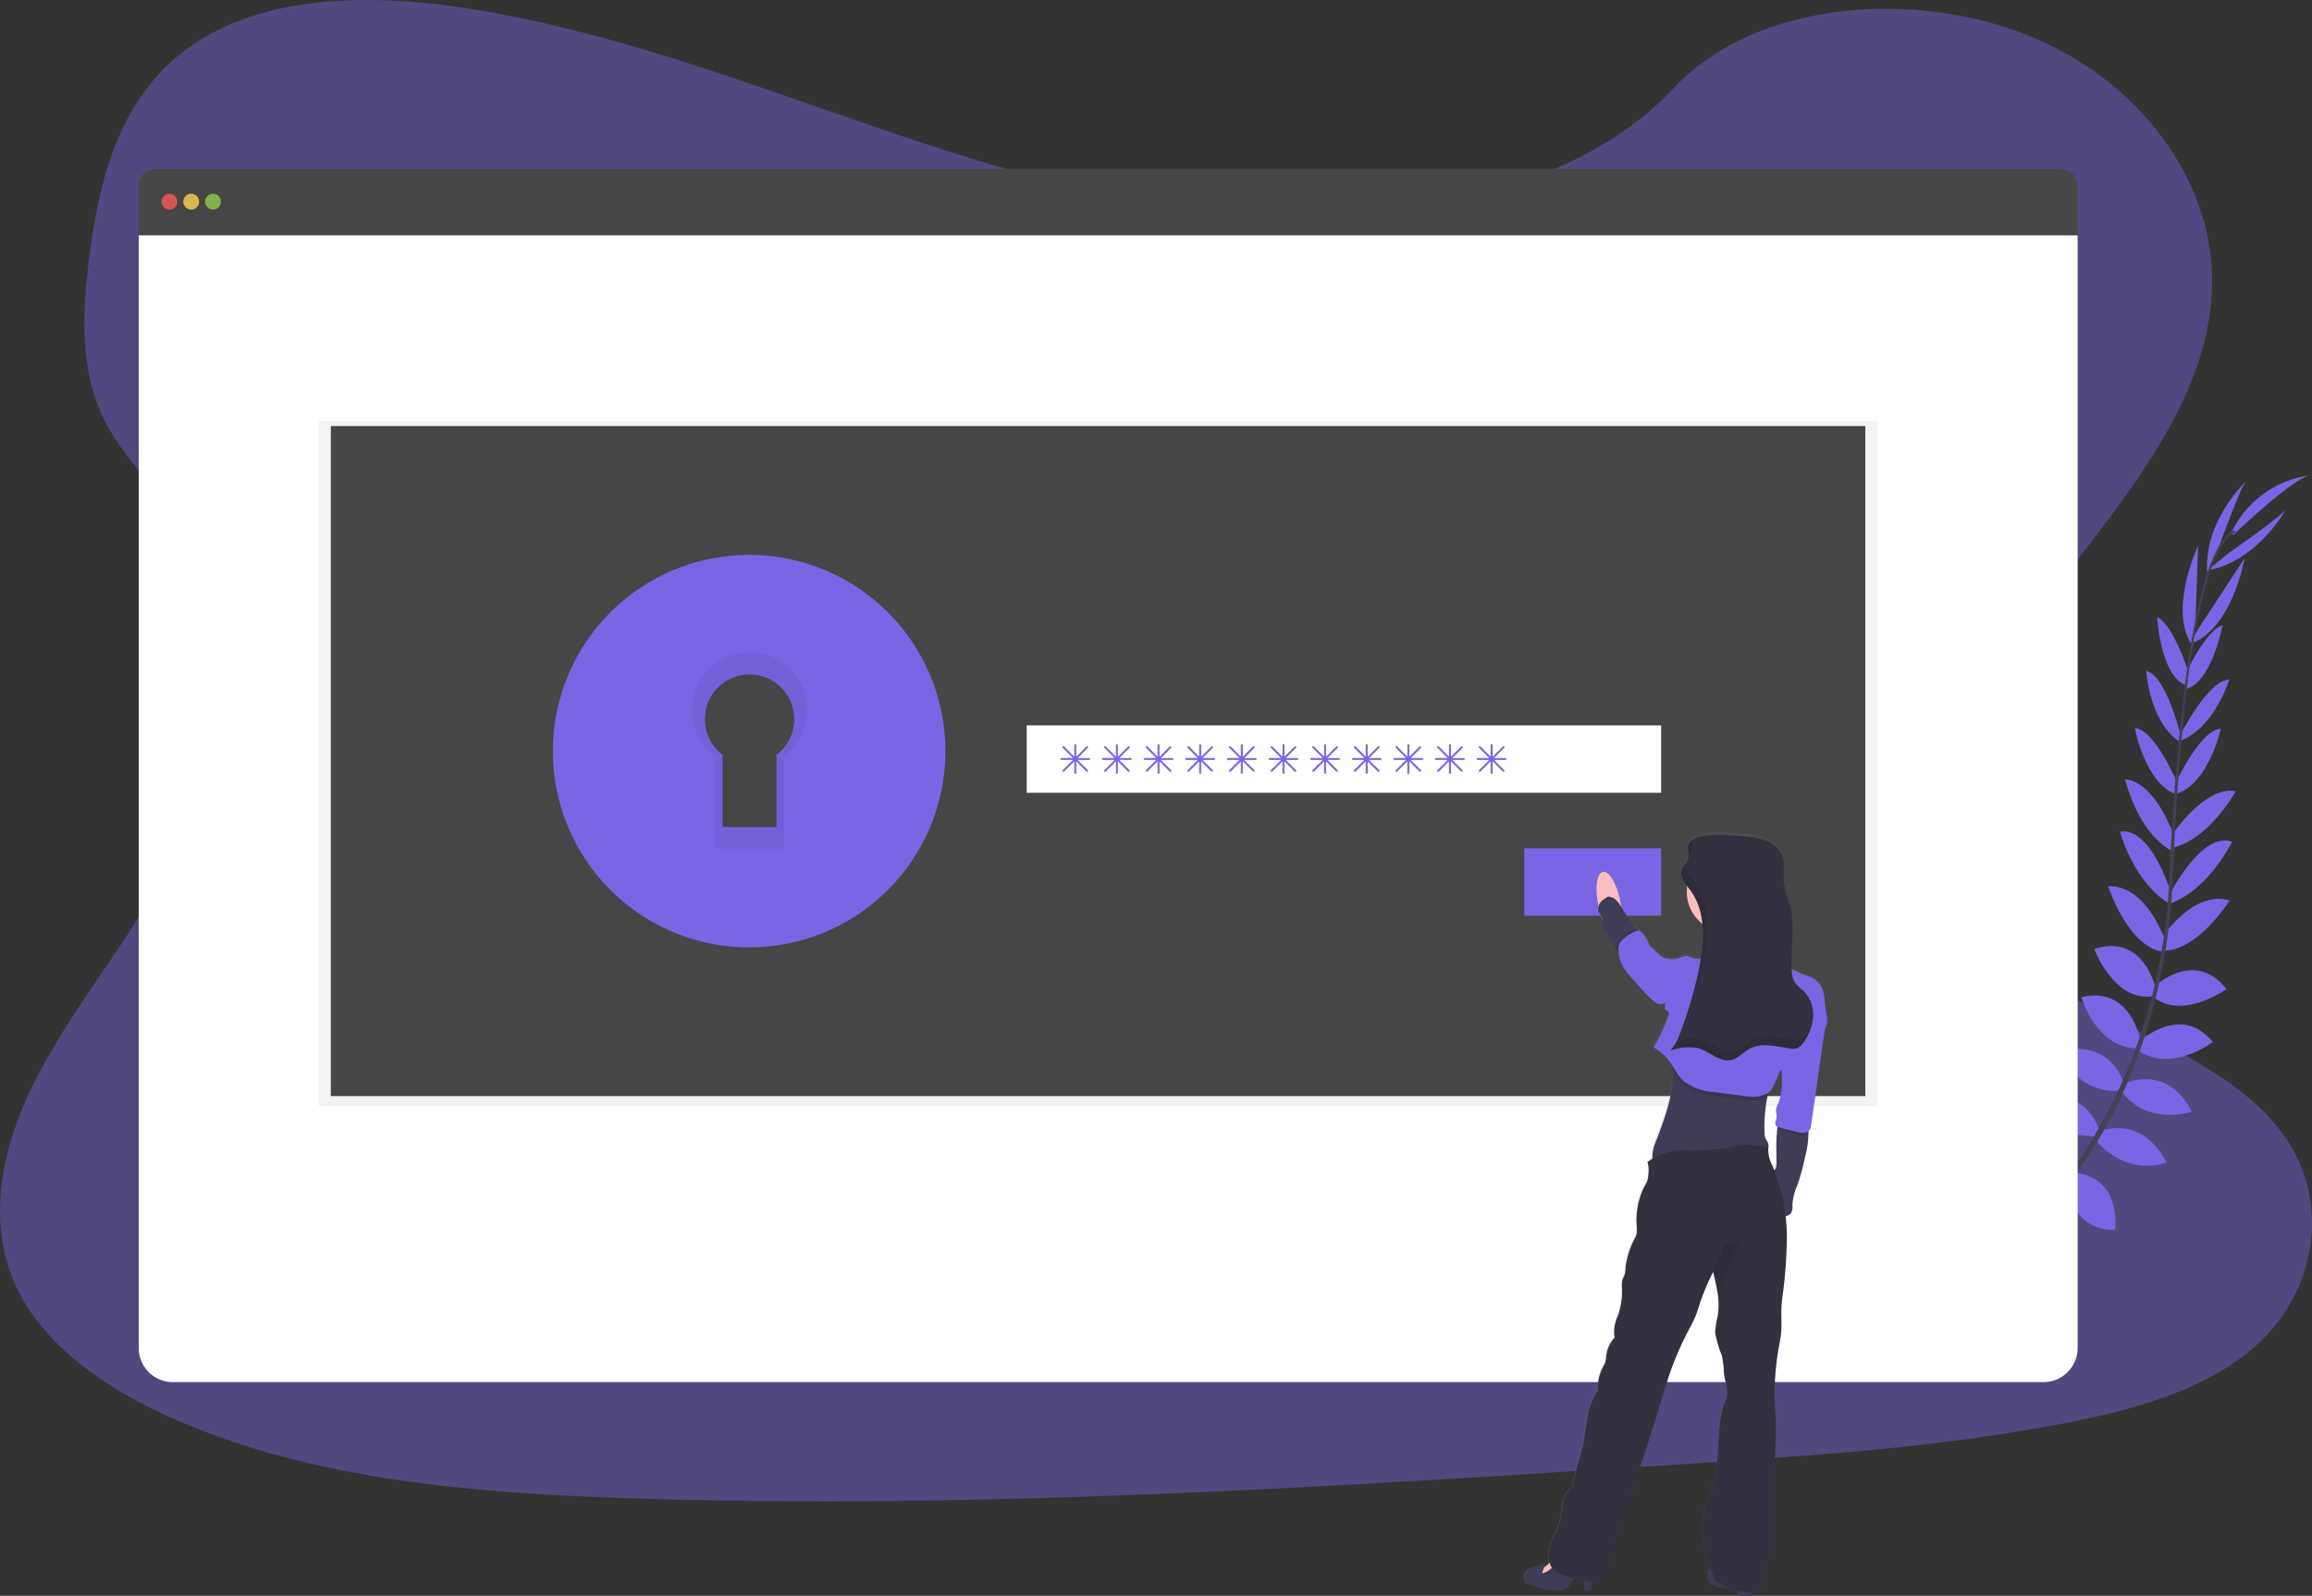 <svg xmlns="http://www.w3.org/2000/svg" xmlns:xlink="http://www.w3.org/1999/xlink" width="250" height="172.582" viewBox="0 0 250 172.582"><rect x="0" y="0" width="250" height="172.582" fill="#333333" stroke="none"/><defs><style>.a,.b{fill:#7b65e4;}.a{opacity:0.43;}.c{fill:#444053;}.d{fill:#464646;}.e{fill:#fff;}.f{fill:#fa5959;}.f,.g,.h{opacity:0.8;}.g{fill:#fed253;}.h{fill:#8ccf4d;}.i{opacity:0.05;}.j{fill:url(#a);}.k{fill:#fbbebe;}.l{fill:#3f3d56;}.m,.o{opacity:0.1;}.n{fill:#33313f;}</style><linearGradient id="a" y1="0.5" x2="1" y2="0.5" gradientUnits="objectBoundingBox"><stop offset="0" stop-color="gray" stop-opacity="0.251"/><stop offset="0.54" stop-color="gray" stop-opacity="0.122"/><stop offset="1" stop-color="gray" stop-opacity="0.102"/></linearGradient></defs><g transform="translate(0 0.006)"><path class="a" d="M158.317,70.953c-16.025.021-31.449-4.521-46.2-9.568s-29.393-10.7-45.12-13.092c-10.114-1.539-21.616-1.4-29.522,4.191-7.61,5.377-9.814,14.275-10.877,22.5-.8,6.185-1.168,12.676,1.826,18.333,2.079,3.927,5.638,7.164,8.146,10.907,8.755,13.021,3.49,29.655-5.019,42.978-3.99,6.251-8.663,12.243-11.679,18.852s-4.253,14.1-1.177,20.627c3.048,6.466,9.934,11.158,17.324,14.363,15.006,6.521,32.478,7.919,49.48,8.457,37.636,1.194,75.345-1.241,112.953-3.677,13.917-.9,27.9-1.807,41.527-4.416,7.567-1.447,15.36-3.6,20.726-8.3,6.811-5.977,8.2-15.735,3.248-22.75-8.311-11.765-30.227-13.984-36.187-26.713-3.286-7.008-.452-15.045,3.722-21.8,8.952-14.494,24.362-27.477,24.621-43.688.178-11.133-7.835-21.993-19.8-26.831-12.545-5.068-29.65-3.764-38.44,5.681C188.825,66.734,172.466,70.938,158.317,70.953Z" transform="translate(-16.91 -47.46)"/><path class="b" d="M990.216,689.354a5.827,5.827,0,0,0-5.246-.5s.8,1.548,4.109,1.4Z" transform="translate(-777.441 -551.009)"/><path class="b" d="M1004.6,693.25a5.825,5.825,0,0,1-1.209,5.13s-1.209-1.258,0-4.341Z" transform="translate(-791.491 -554.813)"/><path class="b" d="M1004.078,672.582s-.2-2.6-6.058-1.734a2.8,2.8,0,0,0,2.03,2.467A3.386,3.386,0,0,0,1004.078,672.582Z" transform="translate(-787.694 -537.075)"/><path class="b" d="M1021.7,679.5s2.478.8.268,6.294a2.8,2.8,0,0,1-1.929-2.553A3.362,3.362,0,0,1,1021.7,679.5Z" transform="translate(-804.947 -544.01)"/><path class="b" d="M1022.682,648.15s.337-4.273-5.655-3.835c0,0-.429,3.859,4.6,4.862Z" transform="translate(-802.618 -516.343)"/><path class="b" d="M1036.951,626.376s-.821-4.843-6.811-3.4c0,0-.021,4.187,5.833,4.553Z" transform="translate(-812.928 -499.393)"/><path class="b" d="M1048.62,603.481s-1.376-4.716-7.31-3.306c0,0,1.413,4.242,6.916,4.176Z" transform="translate(-821.703 -481.484)"/><path class="b" d="M1062.3,580.268s-1.344-4.894-7.074-3.43c0,0,1.912,4.65,6.695,4.258Z" transform="translate(-832.639 -463.142)"/><path class="b" d="M1073.125,554.479s-1.033-5.985-6.375-4.661c0,0,1.552,5.445,5.983,5.533Z" transform="translate(-841.689 -441.979)"/><path class="b" d="M1079.886,529.316s-1.241-6.033-6.646-4.287c0,0,2.118,5.7,6.262,5.113Z" transform="translate(-846.788 -422.405)"/><path class="b" d="M1086.468,500.4s-1.97-6.035-6.148-5.872c0,0,2.013,6.373,5.8,7.074Z" transform="translate(-852.35 -398.69)"/><path class="b" d="M1091.764,473.571s-2.144-7.263-5.544-6.7c0,0,1.483,5.552,5.424,7.835Z" transform="translate(-856.986 -376.937)"/><path class="b" d="M1094.179,446.934s-2.011-6.052-5.359-6.294c0,0,1.368,5.955,5.293,7.868Z" transform="translate(-859.028 -356.356)"/><path class="b" d="M1098.426,420.935s-2.506-6.058-4.716-6.2c0,0,1.089,5.966,4.5,7.19Z" transform="translate(-862.87 -336.009)"/><path class="b" d="M1103.236,393.006s-1.542-6.579-3.756-7.126c0,0,.3,5.383,3.533,7.619Z" transform="translate(-867.403 -313.336)"/><path class="b" d="M1108.385,364.845s-1.621-5.246-3.415-6.045c0,0,.354,6.185,3,7.327Z" transform="translate(-871.716 -292.061)"/><path class="b" d="M1119.186,332.108l.326-9.248s-3.355,6.971-.568,10.871Z" transform="translate(-881.825 -263.826)"/><path class="b" d="M1131.427,296.96s2.416-6.753,3-7.13c0,0-4.738,4.382-4.275,10.018Z" transform="translate(-891.475 -237.876)"/><path class="b" d="M1040.641,662.12s4.249-.555,4.122,5.45c0,0-3.839.626-5.094-4.341Z" transform="translate(-820.415 -530.346)"/><path class="b" d="M1059.26,639.06s4.909-.015,4.5,6.131c0,0-4.122.737-5.482-4.969Z" transform="translate(-835.035 -512.24)"/><path class="b" d="M1074.184,616.95s4.457-2.09,7.308,3.306c0,0-4.116,1.741-7.7-2.433Z" transform="translate(-847.22 -494.557)"/><path class="b" d="M1087.307,592.344s4.564-2.223,7.244,3.046c0,0-4.755,1.638-7.621-2.212Z" transform="translate(-857.543 -475.173)"/><path class="b" d="M1095.481,566.088s4.392-4.2,7.9.047c0,0-4.487,3.454-8.1.888Z" transform="translate(-864.103 -453.457)"/><path class="b" d="M1102.5,538.746s4.418-4.287,7.9.2c0,0-4.958,3.522-8.054.7Z" transform="translate(-869.65 -431.979)"/><path class="b" d="M1106.93,505.235s3.4-5.359,7.413-4.163c0,0-3.533,5.675-7.375,5.422Z" transform="translate(-873.256 -403.696)"/><path class="b" d="M1111.288,477.16s3.43-6.749,6.676-5.574c0,0-2.474,5.188-6.763,6.712Z" transform="translate(-876.61 -380.561)"/><path class="b" d="M1111.463,451.071s3.526-5.312,6.83-4.663c0,0-2.883,5.387-7.173,6.2Z" transform="translate(-876.548 -360.845)"/><path class="b" d="M1114,421.093s2.733-5.962,4.954-6c0,0-1.312,5.919-4.77,7.014Z" transform="translate(-878.81 -336.284)"/><path class="b" d="M1116.5,396.35s3.038-6.037,5.321-6.05c0,0-1.554,5.162-5.22,6.579Z" transform="translate(-880.774 -316.808)"/><path class="b" d="M1118.63,368.381s2.272-4.995,4.155-5.561c0,0-1.136,6.088-3.9,6.886Z" transform="translate(-882.448 -295.219)"/><path class="b" d="M1122.672,336.8l5.078-7.737s-1.3,7.632-5.82,9.218Z" transform="translate(-885.04 -268.696)"/><path class="b" d="M1132.639,308.661s5.9-4.073,6.116-4.731c0,0-3,5.7-8.575,6.712Z" transform="translate(-891.521 -248.954)"/><path class="b" d="M1142.7,293.6s6.776-6.515,8.506-6.508a11.062,11.062,0,0,0-8.669,6.161Z" transform="translate(-901.232 -235.724)"/><path class="c" d="M1118.94,331.74l.247.032c1.273-9.966,3.13-15.864,5.226-16.586l-.082-.236C1122.108,315.722,1120.239,321.529,1118.94,331.74Z" transform="translate(-882.691 -257.611)"/><path class="c" d="M1110.2,414.394l.373.03c.079-.93.139-1.882.18-2.832.356-8.249.907-15.825,1.631-21.5l-.214-.268c-.727,5.692-1.434,13.495-1.79,21.757C1110.339,412.52,1110.279,413.468,1110.2,414.394Z" transform="translate(-875.825 -316.431)"/><path class="c" d="M976.261,546.979a48.555,48.555,0,0,0,13.446-9.953,54.068,54.068,0,0,0,9.829-13.934,63.125,63.125,0,0,0,5.715-21.961l-.388.182c-1.447,17.193-9.274,28.941-15.5,35.34a48.049,48.049,0,0,1-13.306,9.861Z" transform="translate(-770.441 -403.879)"/><path class="d" d="M294.695,132.69H88.705a1.835,1.835,0,0,0-1.835,1.835v5.347H296.53v-5.347A1.835,1.835,0,0,0,294.695,132.69Z" transform="translate(-71.872 -114.423)"/><path class="e" d="M86.87,166.19V286.506a3.7,3.7,0,0,0,3.7,3.7H292.83a3.7,3.7,0,0,0,3.7-3.7V166.19Z" transform="translate(-71.872 -140.742)"/><circle class="f" cx="0.858" cy="0.858" r="0.858" transform="translate(17.461 20.946)"/><circle class="g" cx="0.858" cy="0.858" r="0.858" transform="translate(19.819 20.946)"/><circle class="h" cx="0.858" cy="0.858" r="0.858" transform="translate(22.177 20.946)"/><rect class="i" width="168.5" height="74.093" transform="translate(34.487 45.51)"/><rect class="d" width="165.927" height="72.459" transform="translate(35.773 46.071)"/><path class="b" d="M334.287,349.38a16.507,16.507,0,1,0,16.507,16.507,16.507,16.507,0,0,0-16.507-16.507Zm2.961,16.9V374.1h-5.835v-7.816a4.834,4.834,0,1,1,5.835,0Z" transform="translate(-253.281 -284.66)"/><path class="i" d="M334.287,349.38a16.507,16.507,0,1,0,16.507,16.507,16.507,16.507,0,0,0-16.507-16.507Zm2.961,16.9V374.1h-5.835v-7.816a4.834,4.834,0,1,1,5.835,0Z" transform="translate(-253.281 -284.66)"/><path class="b" d="M317,327.38A21.223,21.223,0,1,0,338.226,348.6,21.223,21.223,0,0,0,317,327.38Zm3.805,21.733v10.048h-7.5V349.113a6.217,6.217,0,1,1,7.5,0Z" transform="translate(-235.997 -267.377)"/><rect class="e" width="68.6" height="7.289" transform="translate(111.019 78.442)"/><rect class="b" width="14.792" height="7.289" transform="translate(164.827 91.733)"/><path class="b" d="M554.888,424.381h-1.241l1.1-1.1a.109.109,0,0,0,0-.152.107.107,0,0,0-.152,0l-1.1,1.1v-1.243a.107.107,0,0,0-.107-.107.109.109,0,0,0-.107.107v1.243l-1.1-1.11a.107.107,0,0,0-.152,0,.109.109,0,0,0,0,.152l1.1,1.1h-1.243a.109.109,0,0,0-.107.107.107.107,0,0,0,.107.107h1.243l-1.1,1.1a.109.109,0,0,0,0,.152.111.111,0,0,0,.152,0l1.1-1.1v1.241a.107.107,0,0,0,.214,0v-1.241l1.1,1.1a.111.111,0,0,0,.152,0,.109.109,0,0,0,0-.152l-1.1-1.1h1.241a.1.1,0,1,0,0-.208Z" transform="translate(-437.117 -342.404)"/><path class="b" d="M575.889,424.381h-1.241l1.1-1.1a.109.109,0,0,0,0-.152.107.107,0,0,0-.152,0l-1.1,1.1v-1.243a.107.107,0,0,0-.107-.107.109.109,0,0,0-.107.107v1.243l-1.1-1.11a.107.107,0,0,0-.152,0,.109.109,0,0,0,0,.152l1.1,1.1h-1.243a.109.109,0,0,0-.107.107.107.107,0,0,0,.107.107h1.243l-1.1,1.1a.109.109,0,0,0,0,.152.111.111,0,0,0,.152,0l1.1-1.1v1.241a.107.107,0,0,0,.214,0v-1.241l1.1,1.1a.111.111,0,0,0,.152,0,.109.109,0,0,0,0-.152l-1.1-1.1h1.241a.1.1,0,1,0,0-.208Z" transform="translate(-453.615 -342.404)"/><path class="b" d="M596.888,424.381h-1.241l1.1-1.1a.109.109,0,0,0,0-.152.107.107,0,0,0-.152,0l-1.1,1.1v-1.243a.107.107,0,0,0-.107-.107.109.109,0,0,0-.107.107v1.243l-1.1-1.11a.107.107,0,0,0-.152,0,.109.109,0,0,0,0,.152l1.1,1.1h-1.243a.109.109,0,0,0-.107.107.107.107,0,0,0,.107.107h1.243l-1.1,1.1a.109.109,0,0,0,0,.152.111.111,0,0,0,.152,0l1.1-1.1v1.241a.107.107,0,0,0,.214,0v-1.241l1.1,1.1a.111.111,0,0,0,.152,0,.109.109,0,0,0,0-.152l-1.1-1.1h1.241a.1.1,0,1,0,0-.208Z" transform="translate(-470.113 -342.404)"/><path class="b" d="M617.888,424.381h-1.241l1.1-1.1a.109.109,0,0,0,0-.152.107.107,0,0,0-.152,0l-1.1,1.1v-1.243a.107.107,0,0,0-.107-.107.109.109,0,0,0-.107.107v1.243l-1.1-1.11a.107.107,0,0,0-.152,0,.109.109,0,0,0,0,.152l1.1,1.1h-1.243a.109.109,0,0,0-.107.107.107.107,0,0,0,.107.107h1.243l-1.1,1.1a.109.109,0,0,0,0,.152.111.111,0,0,0,.152,0l1.1-1.1v1.241a.107.107,0,0,0,.214,0v-1.241l1.1,1.1a.111.111,0,0,0,.152,0,.109.109,0,0,0,0-.152l-1.1-1.1h1.241a.1.1,0,1,0,0-.208Z" transform="translate(-486.611 -342.404)"/><path class="b" d="M638.888,424.381h-1.241l1.1-1.1a.109.109,0,0,0,0-.152.107.107,0,0,0-.152,0l-1.1,1.1v-1.243a.107.107,0,0,0-.107-.107.109.109,0,0,0-.107.107v1.243l-1.1-1.11a.107.107,0,0,0-.152,0,.109.109,0,0,0,0,.152l1.1,1.1h-1.243a.109.109,0,0,0-.107.107.107.107,0,0,0,.107.107h1.243l-1.1,1.1a.109.109,0,0,0,0,.152.111.111,0,0,0,.152,0l1.1-1.1v1.241a.107.107,0,0,0,.214,0v-1.241l1.1,1.1a.111.111,0,0,0,.152,0,.109.109,0,0,0,0-.152l-1.1-1.1h1.241a.1.1,0,1,0,0-.208Z" transform="translate(-503.109 -342.404)"/><path class="b" d="M659.888,424.381h-1.241l1.1-1.1a.109.109,0,0,0,0-.152.107.107,0,0,0-.152,0l-1.1,1.1v-1.243a.107.107,0,0,0-.107-.107.109.109,0,0,0-.107.107v1.243l-1.1-1.11a.107.107,0,0,0-.152,0,.109.109,0,0,0,0,.152l1.1,1.1h-1.243a.109.109,0,0,0-.107.107.107.107,0,0,0,.107.107h1.243l-1.1,1.1a.109.109,0,0,0,0,.152.111.111,0,0,0,.152,0l1.1-1.1v1.241a.107.107,0,0,0,.214,0v-1.241l1.1,1.1a.111.111,0,0,0,.152,0,.109.109,0,0,0,0-.152l-1.1-1.1h1.241a.1.1,0,1,0,0-.208Z" transform="translate(-519.607 -342.404)"/><path class="b" d="M680.888,424.381h-1.241l1.1-1.1a.109.109,0,0,0,0-.152.107.107,0,0,0-.152,0l-1.1,1.1v-1.243a.107.107,0,0,0-.107-.107.109.109,0,0,0-.107.107v1.243l-1.1-1.11a.107.107,0,0,0-.152,0,.109.109,0,0,0,0,.152l1.1,1.1h-1.243a.109.109,0,0,0-.107.107.107.107,0,0,0,.107.107h1.243l-1.1,1.1a.109.109,0,0,0,0,.152.111.111,0,0,0,.152,0l1.1-1.1v1.241a.107.107,0,0,0,.214,0v-1.241l1.1,1.1a.111.111,0,0,0,.152,0,.109.109,0,0,0,0-.152l-1.1-1.1h1.241a.1.1,0,1,0,0-.208Z" transform="translate(-536.105 -342.404)"/><path class="b" d="M701.888,424.381h-1.241l1.1-1.1a.109.109,0,0,0,0-.152.107.107,0,0,0-.152,0l-1.1,1.1v-1.243a.107.107,0,0,0-.107-.107.109.109,0,0,0-.107.107v1.243l-1.1-1.11a.107.107,0,0,0-.152,0,.109.109,0,0,0,0,.152l1.1,1.1h-1.243a.109.109,0,0,0-.107.107.107.107,0,0,0,.107.107h1.243l-1.1,1.1a.109.109,0,0,0,0,.152.111.111,0,0,0,.152,0l1.1-1.1v1.241a.107.107,0,0,0,.214,0v-1.241l1.1,1.1a.111.111,0,0,0,.152,0,.109.109,0,0,0,0-.152l-1.1-1.1h1.241a.1.1,0,1,0,0-.208Z" transform="translate(-552.603 -342.404)"/><path class="b" d="M722.888,424.381h-1.241l1.1-1.1a.109.109,0,0,0,0-.152.107.107,0,0,0-.152,0l-1.1,1.1v-1.243a.107.107,0,0,0-.107-.107.109.109,0,0,0-.107.107v1.243l-1.1-1.11a.107.107,0,0,0-.152,0,.109.109,0,0,0,0,.152l1.1,1.1h-1.243a.109.109,0,0,0-.107.107.107.107,0,0,0,.107.107h1.243l-1.1,1.1a.109.109,0,0,0,0,.152.111.111,0,0,0,.152,0l1.1-1.1v1.241a.107.107,0,0,0,.214,0v-1.241l1.1,1.1a.112.112,0,0,0,.152,0,.109.109,0,0,0,0-.152l-1.1-1.1h1.241a.1.1,0,1,0,0-.208Z" transform="translate(-569.102 -342.404)"/><path class="b" d="M743.888,424.381h-1.241l1.1-1.1a.109.109,0,0,0,0-.152.107.107,0,0,0-.152,0l-1.1,1.1v-1.243a.107.107,0,0,0-.107-.107.109.109,0,0,0-.107.107v1.243l-1.1-1.11a.107.107,0,0,0-.152,0,.109.109,0,0,0,0,.152l1.1,1.1h-1.243a.109.109,0,0,0-.107.107.107.107,0,0,0,.107.107h1.243l-1.1,1.1a.109.109,0,0,0,0,.152.111.111,0,0,0,.152,0l1.1-1.1v1.241a.107.107,0,0,0,.214,0v-1.241l1.1,1.1a.111.111,0,0,0,.152,0,.109.109,0,0,0,0-.152l-1.1-1.1h1.241a.1.1,0,1,0,0-.208Z" transform="translate(-585.6 -342.404)"/><path class="b" d="M764.888,424.381h-1.241l1.1-1.1a.109.109,0,0,0,0-.152.107.107,0,0,0-.152,0l-1.1,1.1v-1.243a.107.107,0,0,0-.107-.107.109.109,0,0,0-.107.107v1.243l-1.1-1.11a.107.107,0,0,0-.152,0,.109.109,0,0,0,0,.152l1.1,1.1h-1.243a.109.109,0,0,0-.107.107.107.107,0,0,0,.107.107h1.243l-1.1,1.1a.109.109,0,0,0,0,.152.112.112,0,0,0,.152,0l1.1-1.1v1.241a.107.107,0,0,0,.214,0v-1.241l1.1,1.1a.111.111,0,0,0,.152,0,.109.109,0,0,0,0-.152l-1.1-1.1h1.241a.1.1,0,1,0,0-.208Z" transform="translate(-602.098 -342.404)"/><path class="j" d="M817.992,485.4a3.844,3.844,0,0,0-.1-.77,2.5,2.5,0,0,0-1.344-1.82,11.289,11.289,0,0,1-2.131-.9c-.129-2.3.4-4.65-.176-6.877a17.489,17.489,0,0,1-.662-2.429c-.118-1.038.165-2.144-.249-3.1a3.059,3.059,0,0,0-1.811-1.565,9.652,9.652,0,0,0-2.416-.429c-1.029-.084-4.36-.478-5.522.442h0a1.208,1.208,0,0,0-.214.214h0a.849.849,0,0,0-.069.112l-.011.017a.859.859,0,0,0-.058.139h0a1.082,1.082,0,0,0-.036.161v.386c.015.193.043.386.043.577a1.244,1.244,0,0,1-.026.283,1.978,1.978,0,0,1-.356.695h0l-.039.056c-.023.034-.047.066-.069.1s-.038.06-.056.09-.034.049-.049.077a1.064,1.064,0,0,0-.056.109c0,.021-.024.041-.032.062a1.06,1.06,0,0,0-.064.18,1.2,1.2,0,0,0-.013.57,2.121,2.121,0,0,0,.294.675c.054.088.111.174.172.259l.15.2a4.637,4.637,0,0,0-.045.6A4.435,4.435,0,0,0,804.743,477a13.121,13.121,0,0,1-.027,2.721c-.019.189-.043.379-.068.568s-.045.313-.071.469a2.175,2.175,0,0,1-.937-.071,4.413,4.413,0,0,0-.429-.165c-.624-.156-1.26.465-1.878.277a.253.253,0,0,1-.028.086.84.84,0,0,0-.429-.127,1.563,1.563,0,0,1-.93-.534l-.817-.77a.9.9,0,0,1-.141-.159,1.111,1.111,0,0,1-.1-.264,3.039,3.039,0,0,0-.791-1.134.536.536,0,0,0-.234-.169.363.363,0,0,0-.107,0,.931.931,0,0,0-.071-.086,2.031,2.031,0,0,0-.178-.18c-.39-.36-.429-.669-.767-1.072a10.281,10.281,0,0,1-.8-1.211c-.028-.225-.067-.457-.114-.69a8.879,8.879,0,0,0-.469-1.565l-.429-.95-.049.049c-.311-.463-.643-.716-.941-.656-.5.1-.746,1.072-.667,2.339l.172,1.286a.4.4,0,0,0,.023.1,2.389,2.389,0,0,0-.047.463c0,.18.167.313.255.474a1.339,1.339,0,0,1,.214.731c-.011.092-.039.18-.043.27a1.04,1.04,0,0,0,.2.557l1.072,1.8.214.377.013.017a.916.916,0,0,0,.287.33,3.931,3.931,0,0,0,.354,1.3c.036.081.077.159.12.236a7.579,7.579,0,0,0,1.012,1.314l.51.572c.5.562,1.008,1.125,1.554,1.644a2.082,2.082,0,0,0,.695.487.786.786,0,0,0,.78-.114v.8a.448.448,0,0,1,.339.705,17.68,17.68,0,0,1-1.586,3.357,7.146,7.146,0,0,1,1.329,1.014,5.985,5.985,0,0,1,.692.937c.019.159.034.315.043.472.159,2.555-.83,5.091-1.715,7.527a5.863,5.863,0,0,0-.512,2.131,4.186,4.186,0,0,0-.48.345,3.18,3.18,0,0,1,.088,1.359,2.41,2.41,0,0,1-.178.857,6.018,6.018,0,0,1-.309.551,8.181,8.181,0,0,0-.789,3.263c-.067.675.2,1.5-.112,2.105a8.613,8.613,0,0,0-1.072,3.3,3.312,3.312,0,0,1-.1.77c-.067.214-.184.4-.244.607a2.6,2.6,0,0,0-.043.857,8.2,8.2,0,0,1-.45,3.025,4.112,4.112,0,0,0-.354,2.371,3.341,3.341,0,0,0-.907,1.992,3.133,3.133,0,0,1-.069.568,2.768,2.768,0,0,1-.257.547,4.784,4.784,0,0,0-.583,2.572,7.155,7.155,0,0,0-1.156,3.018c-.191,1.07-.274,2.159-.519,3.216a29.977,29.977,0,0,0-1.031,4.242,2.988,2.988,0,0,0-1.128,2.116,9.421,9.421,0,0,1-.5,2.416c-.176.39-.429.74-.6,1.138a5.224,5.224,0,0,0-.257.98,3.823,3.823,0,0,0-.066,1.608,2.424,2.424,0,0,1-.628.478c.034-.133.062-.266.086-.4-.553.5-1.556.326-2,.928a.9.9,0,0,0,.214,1.241,1.718,1.718,0,0,0,.444.191,7.091,7.091,0,0,0,3.276.506.979.979,0,0,0,.371-.118,1.194,1.194,0,0,0,.345-.4q.248-.392.493-.785a10.181,10.181,0,0,0,1.2.281c.041.343.071.686.086,1.029.214.043.5.056.6-.144a.52.52,0,0,0,.036-.238c0-.152.021-.354.034-.56h.043a4.073,4.073,0,0,0,1.9-.384c-.229-1.9.527-3.756,1.183-5.552.692-1.891,1.286-3.816,1.884-5.741.429-1.355.9-2.667,1.323-4.024q.793-2.573,1.593-5.145c.232-.755.465-1.5.731-2.251a35.061,35.061,0,0,1,1.987-4.423c.214-.405.429-.806.6-1.226.214-.512.367-1.048.538-1.578a24.452,24.452,0,0,1,1.346-3.169c.015-.028.026-.054.041-.079.174.71.347,1.43.463,2.144a8.144,8.144,0,0,1,.036,2.65,8.748,8.748,0,0,0-.274,1.8,11.1,11.1,0,0,0,.7,2.407,9.164,9.164,0,0,1,.24,1.844c.06.965.583,2.047.214,2.941-1.147,2.832-.592,6.03-1.245,9-.337,1.526-1.368,2.961-1.286,4.521q.086,1.661.292,3.314a3.154,3.154,0,0,0,.268,1.005,3.7,3.7,0,0,0,.294.48c-.094.036-.174.133-.242.337a1.323,1.323,0,0,0,.476,1.5,2.086,2.086,0,0,0,.62.214,3.265,3.265,0,0,0,.9.124,2.089,2.089,0,0,0,.281-.034,10.2,10.2,0,0,0,1.014.365,2.2,2.2,0,0,0,.028.264.328.328,0,0,0,.111.242.335.335,0,0,0,.172.03H810.1v-.292a.958.958,0,0,0,.74-.24,1.145,1.145,0,0,0,.214-.446q.476-1.614.945-3.231a10.329,10.329,0,0,0,.461-3.687c-.414-3.951.5-7.915.2-11.876a28.447,28.447,0,0,1,.364-7.126c.1-.532.214-1.072.257-1.6.094-1-.021-2.009.049-3,.024-.347.071-.692.114-1.038a49.819,49.819,0,0,0,.461-6.463,20.391,20.391,0,0,0-.133-2.144,1.225,1.225,0,0,0,.585-.343,1.458,1.458,0,0,0,.139-.915,6.637,6.637,0,0,1,.577-2.191,26,26,0,0,0,.81-3.014,10.519,10.519,0,0,0,.36-2.519q0-.129-.013-.257a.664.664,0,0,0,.2-.214,1.242,1.242,0,0,0,.1-.4c.077-.547.156-1.1.234-1.644q.086-.59.169-1.177l.682-4.757c.058-.414.118-.825.176-1.237l.178-1.231c.019-.146.041-.292.056-.429C818.548,487.56,818.048,486.394,817.992,485.4ZM812.3,503.21a3.918,3.918,0,0,1-.429-1.863h-.024a.957.957,0,0,0-.028-.6c-.066-.156-.182-.289-.253-.446a1.636,1.636,0,0,1-.116-.6,16.373,16.373,0,0,1,.307-3.889c.028-.15.058-.3.086-.452a1.119,1.119,0,0,0,.245-.191,1.741,1.741,0,0,0,.276-.429c.242-.487.463-.982.667-1.486.067-.163.163-.352.328-.392a9.411,9.411,0,0,1-.416,3.666,2.323,2.323,0,0,0-.214.579c-.047.319.086.643.039.96-.024.165-.094.317-.122.48a.469.469,0,0,0,.124.454.378.378,0,0,0,.092.047c-.013.086-.024.174-.032.257-.017.176-.026.341-.036.444a13.838,13.838,0,0,0-.058,1.578c0,.568.021,1.136.013,1.715a1.166,1.166,0,0,1-.082.487.845.845,0,0,1-.163.214A5.574,5.574,0,0,0,812.3,503.21Z" transform="translate(-620.689 -377.343)"/><ellipse class="k" cx="1.209" cy="3.424" rx="1.209" ry="3.424" transform="matrix(0.98, -0.201, 0.201, 0.98, 172.136, 94.527)"/><path class="l" d="M878.155,836.55a1.3,1.3,0,0,0,.476,1.486,2.118,2.118,0,0,0,.615.214,3.245,3.245,0,0,0,.894.122c.371-.017.727-.163,1.1-.214a.172.172,0,0,1,.127.017.183.183,0,0,1,.047.15,5.639,5.639,0,0,0,.047.63.324.324,0,0,0,.111.242.334.334,0,0,0,.172.03H882.9a11.335,11.335,0,0,0-.332-3.031.678.678,0,0,0-.086-.214.709.709,0,0,0-.371-.214,2.073,2.073,0,0,0-.9-.156,2.629,2.629,0,0,0-1.008.493,1.534,1.534,0,0,1-1.143.276C878.678,836.277,878.355,835.954,878.155,836.55Z" transform="translate(-693.473 -666.653)"/><path class="k" d="M793.546,834a3.217,3.217,0,0,1-1.173.8l-.2.094a.137.137,0,0,0-.066.053.116.116,0,0,0,.021.1,1.387,1.387,0,0,0,1.573.572.835.835,0,0,0,.345-.18,1.132,1.132,0,0,0,.266-.69,1.413,1.413,0,0,0-.032-.791C793.985,833.277,793.876,833.582,793.546,834Z" transform="translate(-625.923 -665.039)"/><path class="l" d="M793.19,837.089a.521.521,0,0,1-.036.238c-.1.2-.382.187-.6.144a14.412,14.412,0,0,0-.264-2.165c-.416-.019-.716.375-.939.729l-.574.911a1.189,1.189,0,0,1-.343.4,1.02,1.02,0,0,1-.371.118,7.03,7.03,0,0,1-3.265-.506,1.733,1.733,0,0,1-.444-.189.907.907,0,0,1-.214-1.239c.444-.6,1.441-.429,1.994-.926a4.985,4.985,0,0,1-.283,1.023c.74-.111,1.237-.789,1.833-1.241a1.127,1.127,0,0,1,.523-.249,1.152,1.152,0,0,1,.429.045,5.029,5.029,0,0,1,1.886.928,2.034,2.034,0,0,1,.675.7A5.2,5.2,0,0,1,793.19,837.089Z" transform="translate(-621.112 -665.492)"/><circle class="k" cx="4.429" cy="4.429" r="4.429" transform="translate(182.395 92.008)"/><path class="l" d="M912.26,614.195a10.5,10.5,0,0,1-.358,2.506,25.857,25.857,0,0,1-.81,3,6.6,6.6,0,0,0-.572,2.187,1.454,1.454,0,0,1-.141.913,1.333,1.333,0,0,1-.626.358.782.782,0,0,0-.527.469,3.312,3.312,0,0,1-.446-.982q-.577-1.767-1.072-3.552a.461.461,0,0,1,.03-.429.533.533,0,0,1,.187-.1,1.926,1.926,0,0,0,.594-.382.867.867,0,0,0,.2-.255,1.154,1.154,0,0,0,.084-.484c0-.568,0-1.134-.015-1.7a14.215,14.215,0,0,1,.06-1.571c0-.1.019-.268.036-.444.032-.337.1-.727.279-.857.272-.182,1.087.062,1.4.105.532.073,1.072.159,1.591.259A4.245,4.245,0,0,1,912.26,614.195Z" transform="translate(-716.71 -491.608)"/><path class="l" d="M827.9,504.2c-.172.343-.583.508-.9.725l-1.087.746a.724.724,0,0,1-.538.184.707.707,0,0,1-.4-.375.076.076,0,0,0,0-.017l-.225-.377-1.072-1.8a1.023,1.023,0,0,1-.2-.553c0-.092.032-.178.041-.27a1.3,1.3,0,0,0-.214-.729c-.086-.161-.257-.294-.253-.474a1.714,1.714,0,0,1,.12-.692,1.4,1.4,0,0,1,.469-.5c.1-.073.2-.141.311-.214a.613.613,0,0,1,.186-.086c.178-.036.354.112.534.118.774.519,1.072,1.5,1.681,2.208.343.4.377.712.765,1.072.062.056.122.116.18.178a1.248,1.248,0,0,1,.193.279C827.557,503.808,827.983,504.024,827.9,504.2Z" transform="translate(-650.229 -402.805)"/><path class="k" d="M873.813,506.055a3.99,3.99,0,0,1,.476,2.159,1.348,1.348,0,0,1-.187.568,1.836,1.836,0,0,1-1.52.587.9.9,0,0,0-.66.214.6.6,0,0,0,.041.733,1.656,1.656,0,0,0,.656.429,5.807,5.807,0,0,0,2.823.626c.45-.043.887-.174,1.335-.24a14.036,14.036,0,0,1,1.471-.081c.583-.021,1.164-.079,1.745-.137l1.539-.152a.343.343,0,0,0,.229-.084c.114-.133-.032-.328-.174-.429-.817-.6-1.857-1.02-2.322-1.929a11.327,11.327,0,0,1-.44-1.4,11.776,11.776,0,0,1-.51-1.353,8.956,8.956,0,0,1-.071-1.248,1.675,1.675,0,0,0-.429-1.141,1.788,1.788,0,0,0-1.166-.375,3.775,3.775,0,0,0-2.843.922c-.2.2-.362.429-.564.6s-.476.227-.343.459.394.375.536.579A4.928,4.928,0,0,1,873.813,506.055Z" transform="translate(-688.545 -405.187)"/><path class="l" d="M865.536,526.894a24.35,24.35,0,0,1-1.312,4.83,18.187,18.187,0,0,0-.772,2.165c-.165.665-.133,1.376-.285,2.043-.189.83-.377,1.661-.529,2.5a16.371,16.371,0,0,0-.3,3.88,1.622,1.622,0,0,0,.116.6c.071.154.184.287.251.446a1.071,1.071,0,0,1-.06.857,2.48,2.48,0,0,1-.442.669c-2,.6-4.135.4-6.217.527a25,25,0,0,1-5.75.182,4.558,4.558,0,0,1,.45-2.592c.89-2.429,1.874-4.958,1.715-7.5a7.784,7.784,0,0,0-.1-.885,11.739,11.739,0,0,1,.57-5.417,9.293,9.293,0,0,0,.244-3.383,6.168,6.168,0,0,1-.015-1.108,1.949,1.949,0,0,1,.4-1.035c0-.015.019-.03.03-.045a.294.294,0,0,1,.161,0h0a.137.137,0,0,0,.107,0l.024-.015a.054.054,0,0,1,.062,0c.049.03.077.133.184.152a4.281,4.281,0,0,0,.478.045,2.568,2.568,0,0,1,.57.081h.026a1.674,1.674,0,0,0,.832-.071,2.208,2.208,0,0,0,.51-.2c.047-.051.343-.1.4-.135.2-.118.152-.671.193-.9a2.464,2.464,0,0,1,.161-.664,1.132,1.132,0,0,1,.917-.534,4.881,4.881,0,0,1,1.1.1c.8.114,1.619.094,2.4.279a1.79,1.79,0,0,0,1.188.051c.1.024.114.109.114.214a1.371,1.371,0,0,1-.06.294c-.137.592.328,1.136.757,1.565a2.429,2.429,0,0,0,.632.5c.214.1.429.139.643.247a1.171,1.171,0,0,1,.429.392,1.637,1.637,0,0,1,.245.624A3.729,3.729,0,0,1,865.536,526.894Z" transform="translate(-671.536 -419.79)"/><path class="m" d="M872.929,535a24.352,24.352,0,0,1-1.312,4.83,18.184,18.184,0,0,0-.772,2.165c-.165.665-.133,1.376-.285,2.043-.189.83-.377,1.661-.53,2.5-.045.026-.092.049-.139.071a3.287,3.287,0,0,1-.84.27,5.144,5.144,0,0,1-1.569-.051l-3.059-.409a6.163,6.163,0,0,1-3.43-1.192,7.317,7.317,0,0,1-1.2-1.634,7.785,7.785,0,0,0-.1-.885,11.736,11.736,0,0,1,.57-5.417,9.3,9.3,0,0,0,.244-3.383,6.178,6.178,0,0,1-.015-1.108,1.949,1.949,0,0,1,.4-1.035,1.523,1.523,0,0,1,.191-.043h0a.951.951,0,0,1,.131-.017h.062a.934.934,0,0,1,.214.026,3.877,3.877,0,0,1,.429.165h.026a1.64,1.64,0,0,0,.57.081c.283,0,.574-.045.858-.064a1.583,1.583,0,0,1,1.016.182,6.1,6.1,0,0,1,.566.517,2.432,2.432,0,0,0,.714.388,7.587,7.587,0,0,0,5.707-.12,1.117,1.117,0,0,1,.572-.146,1.074,1.074,0,0,1,.412.176c.129.075.255.148.386.214a1.637,1.637,0,0,1,.244.624A3.728,3.728,0,0,1,872.929,535Z" transform="translate(-678.929 -427.895)"/><path class="b" d="M868.011,532.072A11.437,11.437,0,0,1,865.567,531a1.1,1.1,0,0,0-.412-.176,1.152,1.152,0,0,0-.575.146,7.582,7.582,0,0,1-5.7.12,2.48,2.48,0,0,1-.714-.388,6.4,6.4,0,0,0-.566-.517c-.705-.457-1.681.079-2.47-.214a4.359,4.359,0,0,0-.429-.165c-.624-.156-1.258.465-1.871.276a10.435,10.435,0,0,0-.5,1.912,20.815,20.815,0,0,0-.139,2.255c0,.452-.022.9,0,1.357a.445.445,0,0,1,.339.7,17.572,17.572,0,0,1-1.582,3.346,7.268,7.268,0,0,1,1.325,1.012c.75.793,1.119,1.906,1.929,2.639a6.2,6.2,0,0,0,3.43,1.19l3.059.409a5.228,5.228,0,0,0,1.571.054,3.309,3.309,0,0,0,.838-.272,1.5,1.5,0,0,0,.467-.309,1.715,1.715,0,0,0,.277-.429c.242-.484.463-.98.667-1.481.071-.178.178-.386.371-.4,1.136-1.025,2.208-2.075,3.344-3.1a7.412,7.412,0,0,0,1.22-1.286c.564-.834.051-2.015,0-3.023a3.821,3.821,0,0,0-.1-.765A2.456,2.456,0,0,0,868.011,532.072Z" transform="translate(-672.144 -426.388)"/><path class="m" d="M834.94,517.182c-.171.343-.583.508-.9.725l-1.087.746a.724.724,0,0,1-.538.184.707.707,0,0,1-.4-.375v-.154a1.438,1.438,0,0,1,.069-.512,1.6,1.6,0,0,1,.48-.617,3.932,3.932,0,0,1,1.408-.857.483.483,0,0,1,.257-.026.341.341,0,0,1,.094.041,1.246,1.246,0,0,1,.193.279C834.6,516.789,835.028,517.006,834.94,517.182Z" transform="translate(-657.274 -415.786)"/><path class="b" d="M838.474,519.949a1.561,1.561,0,0,1-.928-.532l-.812-.755a.754.754,0,0,1-.141-.159,1.112,1.112,0,0,1-.1-.264,3.024,3.024,0,0,0-.789-1.132.515.515,0,0,0-.234-.167.47.47,0,0,0-.259.026,3.92,3.92,0,0,0-1.408.858,1.6,1.6,0,0,0-.48.617,1.424,1.424,0,0,0-.069.512,3.936,3.936,0,0,0,.373,1.638c.036.079.077.159.12.236a7.427,7.427,0,0,0,1.008,1.31l.51.57c.5.562,1,1.123,1.548,1.64a2.044,2.044,0,0,0,.695.484.776.776,0,0,0,.8-.129,1.153,1.153,0,0,0,.227-.407,8.022,8.022,0,0,0,.662-2.673,10.119,10.119,0,0,0-.047-1.108C839.115,520.125,838.838,519.973,838.474,519.949Z" transform="translate(-658.248 -416.294)"/><path class="n" d="M823.9,634.8a49.534,49.534,0,0,1-.459,6.446c-.043.345-.09.69-.114,1.035-.071,1,.045,2.007-.049,3-.049.538-.161,1.072-.255,1.6a28.4,28.4,0,0,0-.364,7.107c.3,3.951-.611,7.9-.2,11.844a9.578,9.578,0,0,1-.127,2.292A9.709,9.709,0,0,1,822,669.5q-.469,1.61-.943,3.216a1.116,1.116,0,0,1-.214.446,1.016,1.016,0,0,1-.8.238,9.273,9.273,0,0,1-3.524-1.093,1.228,1.228,0,0,1-.354-.214c-.234-.242-.214-.624-.317-.943a8.97,8.97,0,0,0-.54-.948,3.1,3.1,0,0,1-.234-.975q-.214-1.646-.292-3.306c-.081-1.556.948-2.988,1.286-4.5.643-2.976.1-6.165,1.241-8.989.36-.892-.163-1.972-.214-2.933a9.3,9.3,0,0,0-.24-1.839,11.4,11.4,0,0,1-.7-2.4,8.817,8.817,0,0,1,.272-1.79,8.045,8.045,0,0,0-.036-2.643c-.114-.72-.287-1.441-.461-2.144l-.039.079a24.209,24.209,0,0,0-1.344,3.162c-.171.525-.322,1.061-.536,1.571-.176.429-.392.821-.6,1.224a35.144,35.144,0,0,0-1.983,4.405c-.266.742-.5,1.5-.731,2.244l-1.589,5.145c-.429,1.353-.9,2.66-1.318,4.011-.594,1.929-1.188,3.842-1.878,5.728-.643,1.79-1.408,3.644-1.179,5.535a4.073,4.073,0,0,1-1.893.384,11.083,11.083,0,0,1-3.216-.78,2.5,2.5,0,0,1-1.11-.66,2.627,2.627,0,0,1-.214-2.172,5.247,5.247,0,0,1,.257-.978c.163-.394.429-.744.6-1.134a9.515,9.515,0,0,0,.491-2.407,2.971,2.971,0,0,1,1.123-2.112,30.492,30.492,0,0,1,1.029-4.232c.244-1.057.326-2.144.519-3.216a7.064,7.064,0,0,1,1.151-3.012,4.774,4.774,0,0,1,.583-2.572,2.818,2.818,0,0,0,.255-.547,3.147,3.147,0,0,0,.069-.566,3.346,3.346,0,0,1,.9-1.987,4.032,4.032,0,0,1,.352-2.358,8.192,8.192,0,0,0,.45-3.016,2.643,2.643,0,0,1,.041-.857c.06-.214.178-.4.246-.6a3.432,3.432,0,0,0,.1-.77,8.9,8.9,0,0,1,1.072-3.288c.309-.6.047-1.426.111-2.1a8.114,8.114,0,0,1,.789-3.252c.1-.184.214-.36.307-.551a2.386,2.386,0,0,0,.178-.858,3.156,3.156,0,0,0-.088-1.355,6.947,6.947,0,0,1,4.2-1.286,26.206,26.206,0,0,0,4.461-.247c.429-.1.857-.229,1.31-.294a8.473,8.473,0,0,1,3.083.315,3.673,3.673,0,0,0,.429,1.859A19.954,19.954,0,0,1,823.9,634.8Z" transform="translate(-630.686 -501.13)"/><path class="m" d="M883.8,673.29l-2.463,5.54c-.114-.72-.287-1.441-.461-2.144l-.039.079v-.116l1.342-2.952Z" transform="translate(-695.634 -539.132)"/><path class="m" d="M916.646,614.195a.926.926,0,0,1-.489.182,2.378,2.378,0,0,1-.8-.109l-1.929-.482a.949.949,0,0,1-.176-.062c.032-.337.1-.727.279-.858.272-.182,1.087.062,1.4.105.532.073,1.072.159,1.591.259A4.25,4.25,0,0,1,916.646,614.195Z" transform="translate(-721.096 -491.608)"/><path class="b" d="M917.544,557.3c.041.178.1.354.133.534a4.077,4.077,0,0,1-.045,1.327l-.176,1.226-.176,1.233-.68,4.744-.167,1.175-.236,1.64a1.178,1.178,0,0,1-.1.395.821.821,0,0,1-.671.4,2.429,2.429,0,0,1-.8-.109l-1.929-.484a.606.606,0,0,1-.236-.1.465.465,0,0,1-.124-.452c.028-.163.1-.315.122-.478.047-.317-.086-.643-.039-.958a2.384,2.384,0,0,1,.214-.577c.643-1.421.27-3.081.489-4.624a7.01,7.01,0,0,1,1.488-3.31,9.508,9.508,0,0,1,1.642-1.612,3.307,3.307,0,0,1,.924-.643C917.561,556.545,917.48,557.032,917.544,557.3Z" transform="translate(-720.363 -447.471)"/><path class="n" d="M861.26,469.682c-.141.45.079.945-.021,1.4-.109.506-.585.858-.72,1.366-.214.774.442,1.479.922,2.122,1.779,2.388,1.546,5.694.937,8.607a44.455,44.455,0,0,1-2.026,6.86,5.256,5.256,0,0,1-1.091,1.914,5.643,5.643,0,0,1,3.023-.294c1.252.347,2.332,1.563,3.6,1.286.763-.169,1.3-.847,1.985-1.222,1.286-.692,2.836-.257,4.27-.034a1.677,1.677,0,0,0,.933-.047,1.551,1.551,0,0,0,.566-.521,5.287,5.287,0,0,0,1.1-2.851,3.657,3.657,0,0,0-1.053-2.815,6.024,6.024,0,0,1-.9-.857,2.662,2.662,0,0,1-.354-1.3c-.169-2.358.405-4.766-.187-7.047a17.4,17.4,0,0,1-.658-2.422c-.118-1.035.163-2.144-.249-3.091a3.032,3.032,0,0,0-1.807-1.561,9.9,9.9,0,0,0-2.41-.429C865.946,468.653,861.751,468.149,861.26,469.682Z" transform="translate(-678.68 -378.317)"/><g class="o" transform="translate(180.58 90.874)"><path d="M866.415,494.861a44.368,44.368,0,0,1-2.015,6.832c.148-.294.272-.6.39-.909a44.209,44.209,0,0,0,2.026-6.86c.611-2.916.845-6.217-.935-8.607a3.362,3.362,0,0,1-.96-1.856,2.282,2.282,0,0,0-.365.673c-.214.774.442,1.479.922,2.122C867.258,488.641,867.024,491.947,866.415,494.861Z" transform="translate(-863.298 -480.87)"/><path d="M868.4,473.059a2.086,2.086,0,0,0,.377-.722,3.677,3.677,0,0,0-.026-.956,1.031,1.031,0,0,0-.356.491A4.239,4.239,0,0,0,868.4,473.059Z" transform="translate(-866.399 -471.38)"/><path d="M874.041,566.532a1.543,1.543,0,0,1-.566.519,1.637,1.637,0,0,1-.932.047c-1.434-.214-3-.656-4.27.036-.688.373-1.222,1.05-1.987,1.222-1.267.283-2.347-.933-3.6-1.286a5.024,5.024,0,0,0-2.716.214,3.748,3.748,0,0,1-.71,1.025,5.643,5.643,0,0,1,3.023-.294c1.252.347,2.332,1.563,3.6,1.286.763-.169,1.3-.847,1.985-1.222,1.286-.692,2.836-.257,4.27-.034a1.677,1.677,0,0,0,.933-.047,1.551,1.551,0,0,0,.566-.521,5.762,5.762,0,0,0,.887-1.7A6.241,6.241,0,0,1,874.041,566.532Z" transform="translate(-859.26 -545.543)"/></g></g></svg>